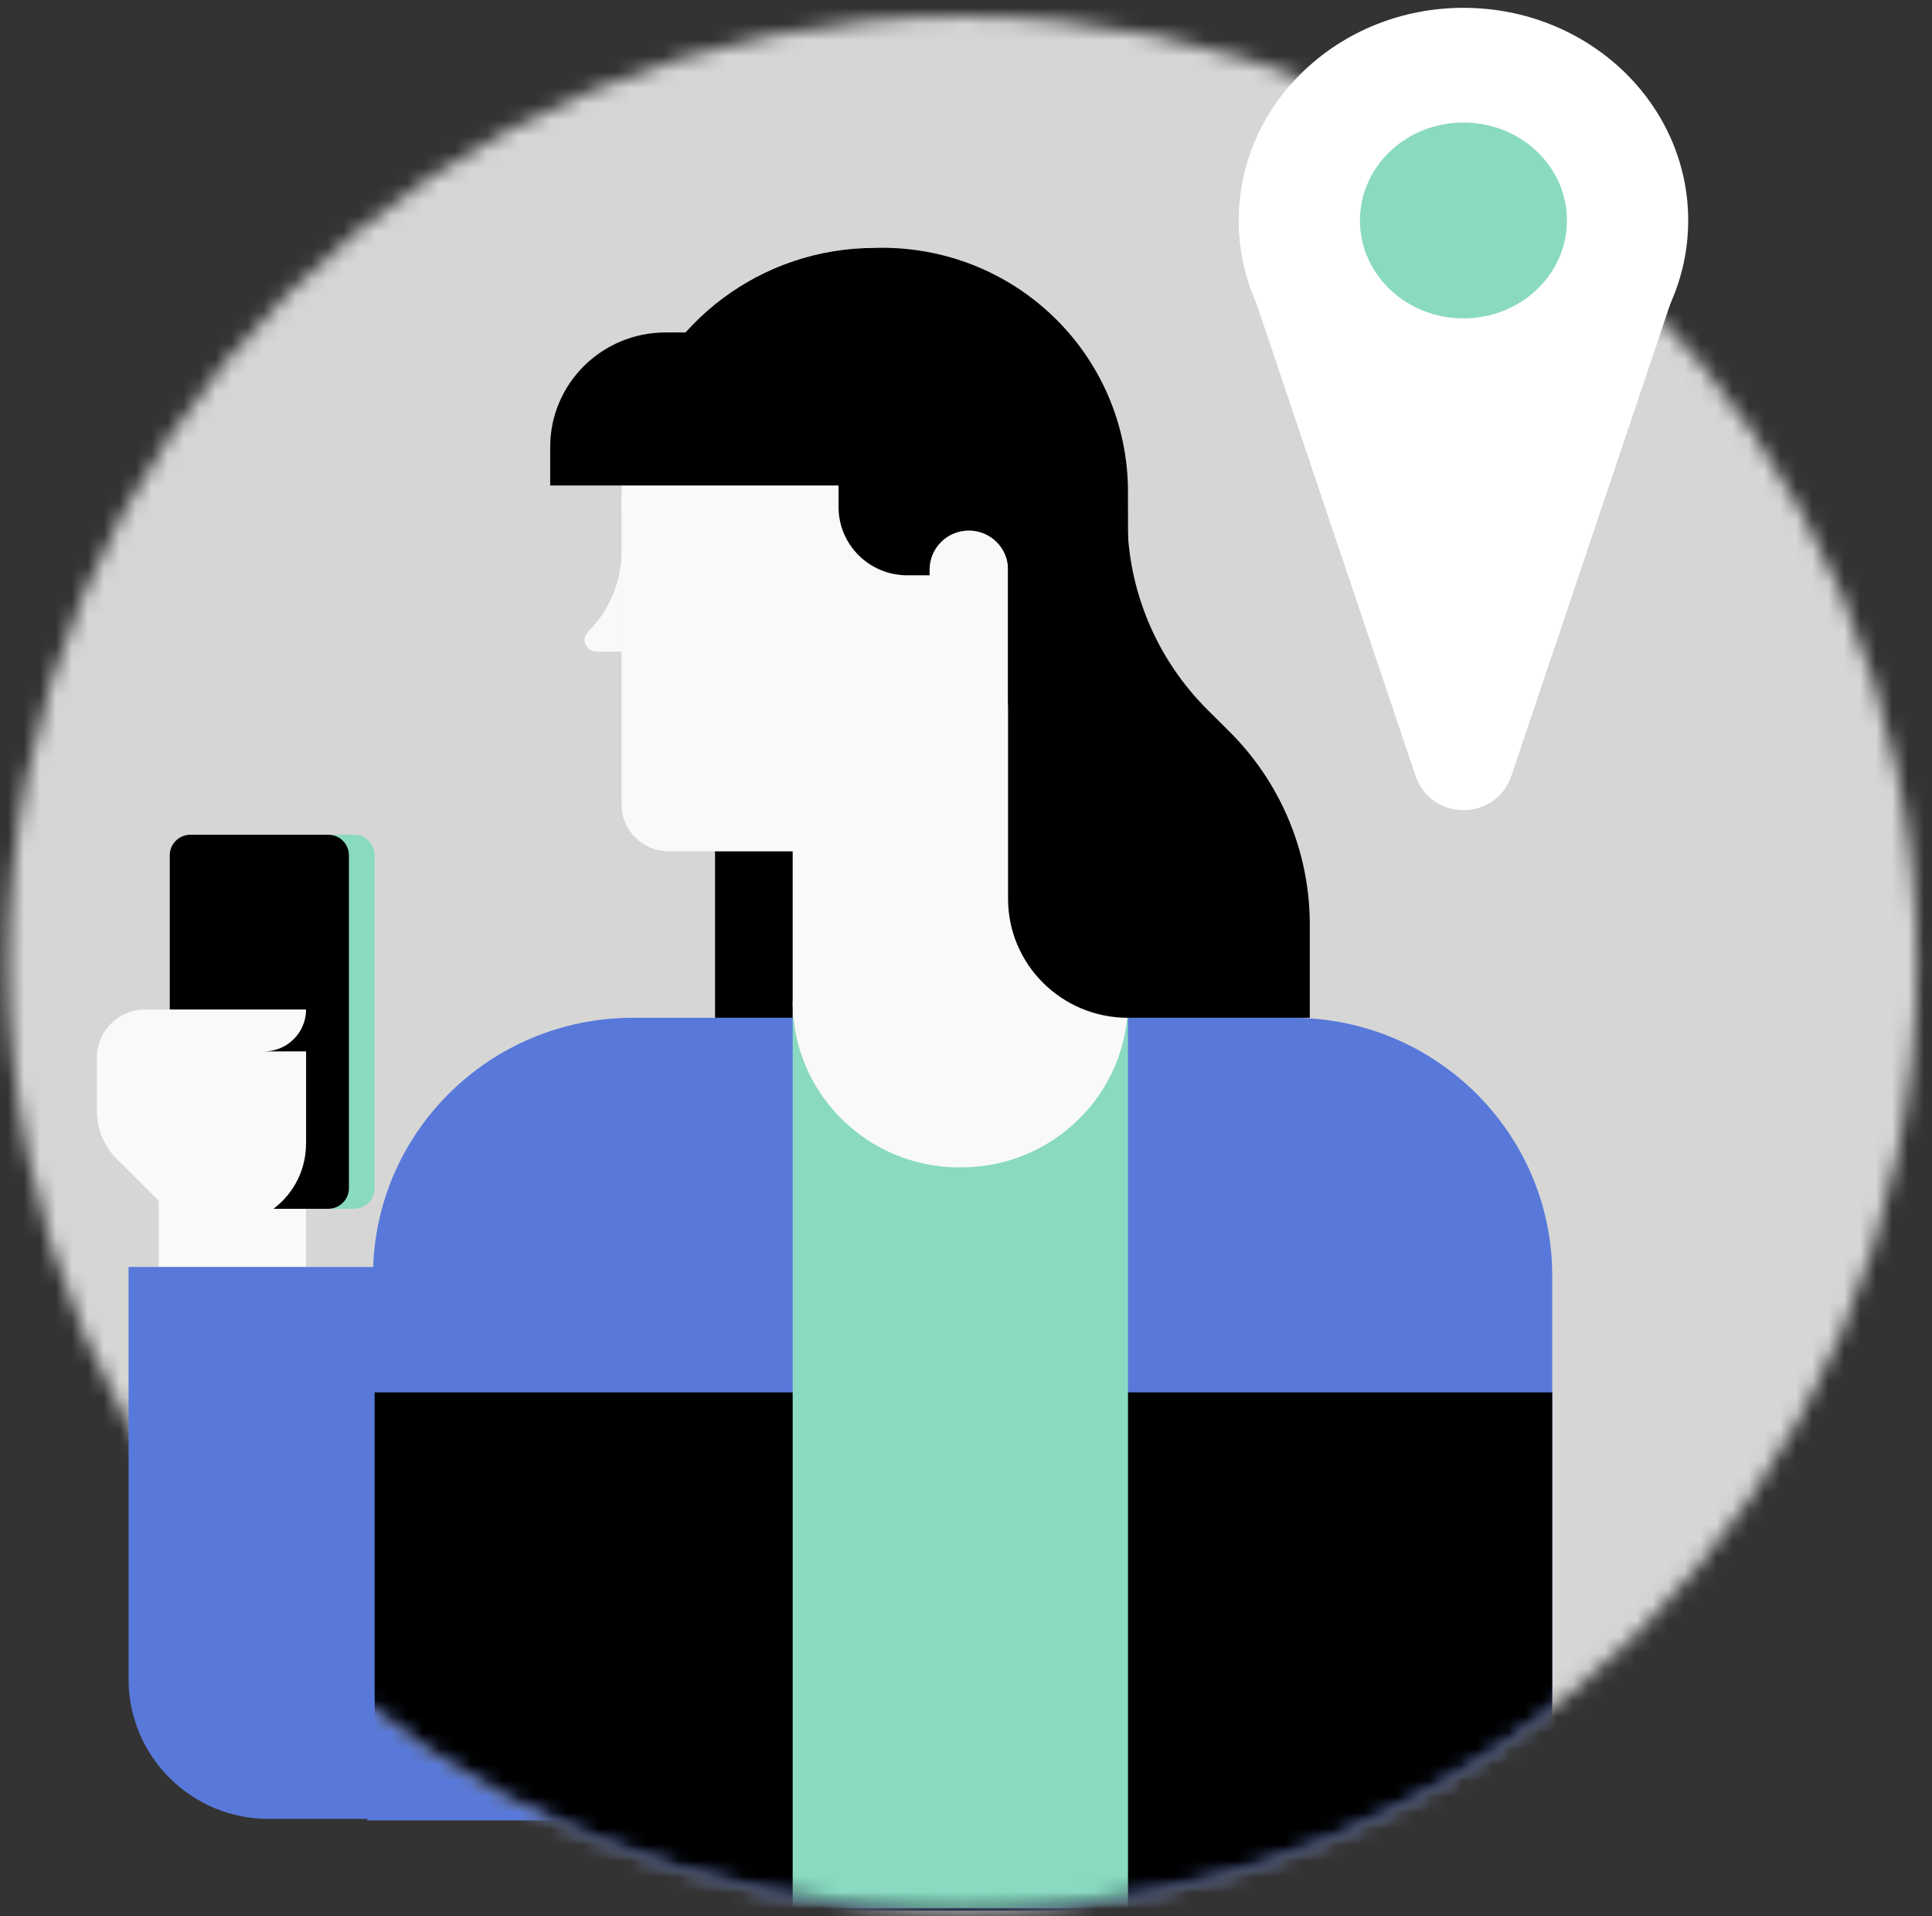 <svg viewBox="0 0 121 120" xmlns="http://www.w3.org/2000/svg" xmlns:xlink="http://www.w3.org/1999/xlink">
  <rect x="0" y="0" width="121" height="120" fill="#333333" stroke="none"/>
  <defs>
    <path d="M.524 59.337c0 32.76 26.756 59.318 59.764 59.318 33.007 0 59.767-26.558 59.767-59.318S93.295.02 60.288.02.524 26.578.524 59.338z" id="a"/>
  </defs>
  <g fill="none" fill-rule="evenodd">
    <path fill="#5879DA" d="M23 114h14v-12H23"/>
    <g transform="translate(0 1)">
      <mask id="b" fill="#fff">
        <use xlink:href="#a"/>
      </mask>
      <path fill="#D6D6D5" mask="url(#b)" d="M-2.2 122.275h126.444V-4.78H-2.2"/>
      <path d="M39.642 62.736h41.294c8.99 0 16.28 7.234 16.28 16.156v39.763H23.363V78.89c0-8.92 7.288-16.154 16.278-16.154" fill="#5879DA" mask="url(#b)"/>
      <path d="M38.927 30.265c0 8.694 7.1 15.74 15.86 15.74s15.857-7.046 15.857-15.74c0-8.694-7.098-15.743-15.857-15.743-8.76 0-15.86 7.05-15.86 15.743" fill="#F9F9F9" mask="url(#b)"/>
      <path d="M48 62.736h11.388v-5.84c0-4.536-1.817-8.89-5.05-12.1l-1.33-1.32c-3.234-3.21-5.052-7.56-5.052-12.1h-3.173v31.36H48z" fill="#000" mask="url(#b)"/>
      <path fill="#F9F9F9" mask="url(#b)" d="M49.645 62.736h21V38.422h-21"/>
      <path fill="#000" mask="url(#b)" d="M23.364 118.655h73.85V86.193h-73.85"/>
      <path d="M54.786 52.313H41.88c-1.632 0-2.953-1.313-2.953-2.93V30.265h15.86v22.048zm-15.86-18.775v6.267H37.35c-.656 0-.984-.786-.52-1.247 1.34-1.33 2.097-3.137 2.097-5.02" fill="#F9F9F9" mask="url(#b)"/>
      <path d="M54.786 14.523c8.722-.24 15.86 6.65 15.86 15.31V53.02l-5.48-5.436c-1.3-1.292-2.032-3.043-2.032-4.87v-8.05c0-1.347-1.1-2.44-2.456-2.44-1.356 0-2.457 1.093-2.457 2.44v.363h-1.4c-2.375 0-4.302-1.912-4.302-4.27v-2c0-1.707-1.395-3.092-3.116-3.092h-9.78c1.984-6.45 8.026-11.14 15.173-11.14" fill="#000" mask="url(#b)"/>
      <path d="M34.458 29.403h19.977V19.82H41.68c-3.988 0-7.222 3.21-7.222 7.17v2.413z" fill="#000" mask="url(#b)"/>
      <path fill="#89DAC1" mask="url(#b)" d="M49.645 118.497h21v-55.76h-21"/>
      <path d="M60.092 72.104h.106c5.77 0 10.447-4.642 10.447-10.368h-21c0 5.727 4.678 10.37 10.447 10.37" fill="#F9F9F9" mask="url(#b)"/>
      <path d="M70.645 62.736h11.387v-5.84c0-4.536-1.817-8.89-5.05-12.1l-1.33-1.32c-3.234-3.21-5.05-7.56-5.05-12.1h-7.468V55.28c0 4.12 3.363 7.457 7.51 7.457z" fill="#000" mask="url(#b)"/>
    </g>
    <path d="M105.73 13.806c0 7.354-6.3 13.315-14.074 13.315S77.58 21.16 77.58 13.81 83.882.49 91.656.49c7.774 0 14.075 5.962 14.075 13.316z" fill="#FFF"/>
    <path d="M77.956 16.828L88.65 48.575c.97 2.874 5.04 2.874 6.01 0l10.69-31.747H77.956z" fill="#FFF"/>
    <path d="M98.138 13.806c0 3.387-2.902 6.132-6.483 6.132-3.58 0-6.482-2.745-6.482-6.132 0-3.387 2.903-6.132 6.482-6.132 3.58 0 6.483 2.745 6.483 6.132" fill="#89DAC1"/>
    <path fill="#F9F9F9" d="M9.947 79.34h9.222v-4.454H9.94"/>
    <path d="M23.464 79.34H8.052v25.81c0 4.834 3.925 8.752 8.766 8.752h6.646v-34.56z" fill="#5879DA"/>
    <path d="M22.172 75.696h-8.64c-.713 0-1.29-.577-1.29-1.29V53.563c-.002-.712.577-1.29 1.29-1.29h8.64c.713 0 1.29.578 1.29 1.29v20.843c0 .713-.577 1.29-1.29 1.29" fill="#89DAC1"/>
    <path d="M20.562 75.696h-8.64c-.713 0-1.29-.577-1.29-1.29V53.563c0-.712.577-1.29 1.29-1.29h8.64c.712 0 1.29.578 1.29 1.29v20.843c0 .713-.578 1.29-1.292 1.29" fill="#000"/>
    <path d="M19.17 71.627V65.84h-3.562.934c1.45 0 2.627-1.175 2.627-2.624H9.09c-1.667 0-3.02 1.35-3.02 3.014v3.362c0 1.116.445 2.186 1.235 2.975l2.56 2.553c1.023 1.022 2.41 1.597 3.86 1.597h.34c2.816 0 5.1-2.28 5.1-5.09" fill="#F9F9F9"/>
  </g>
</svg>
